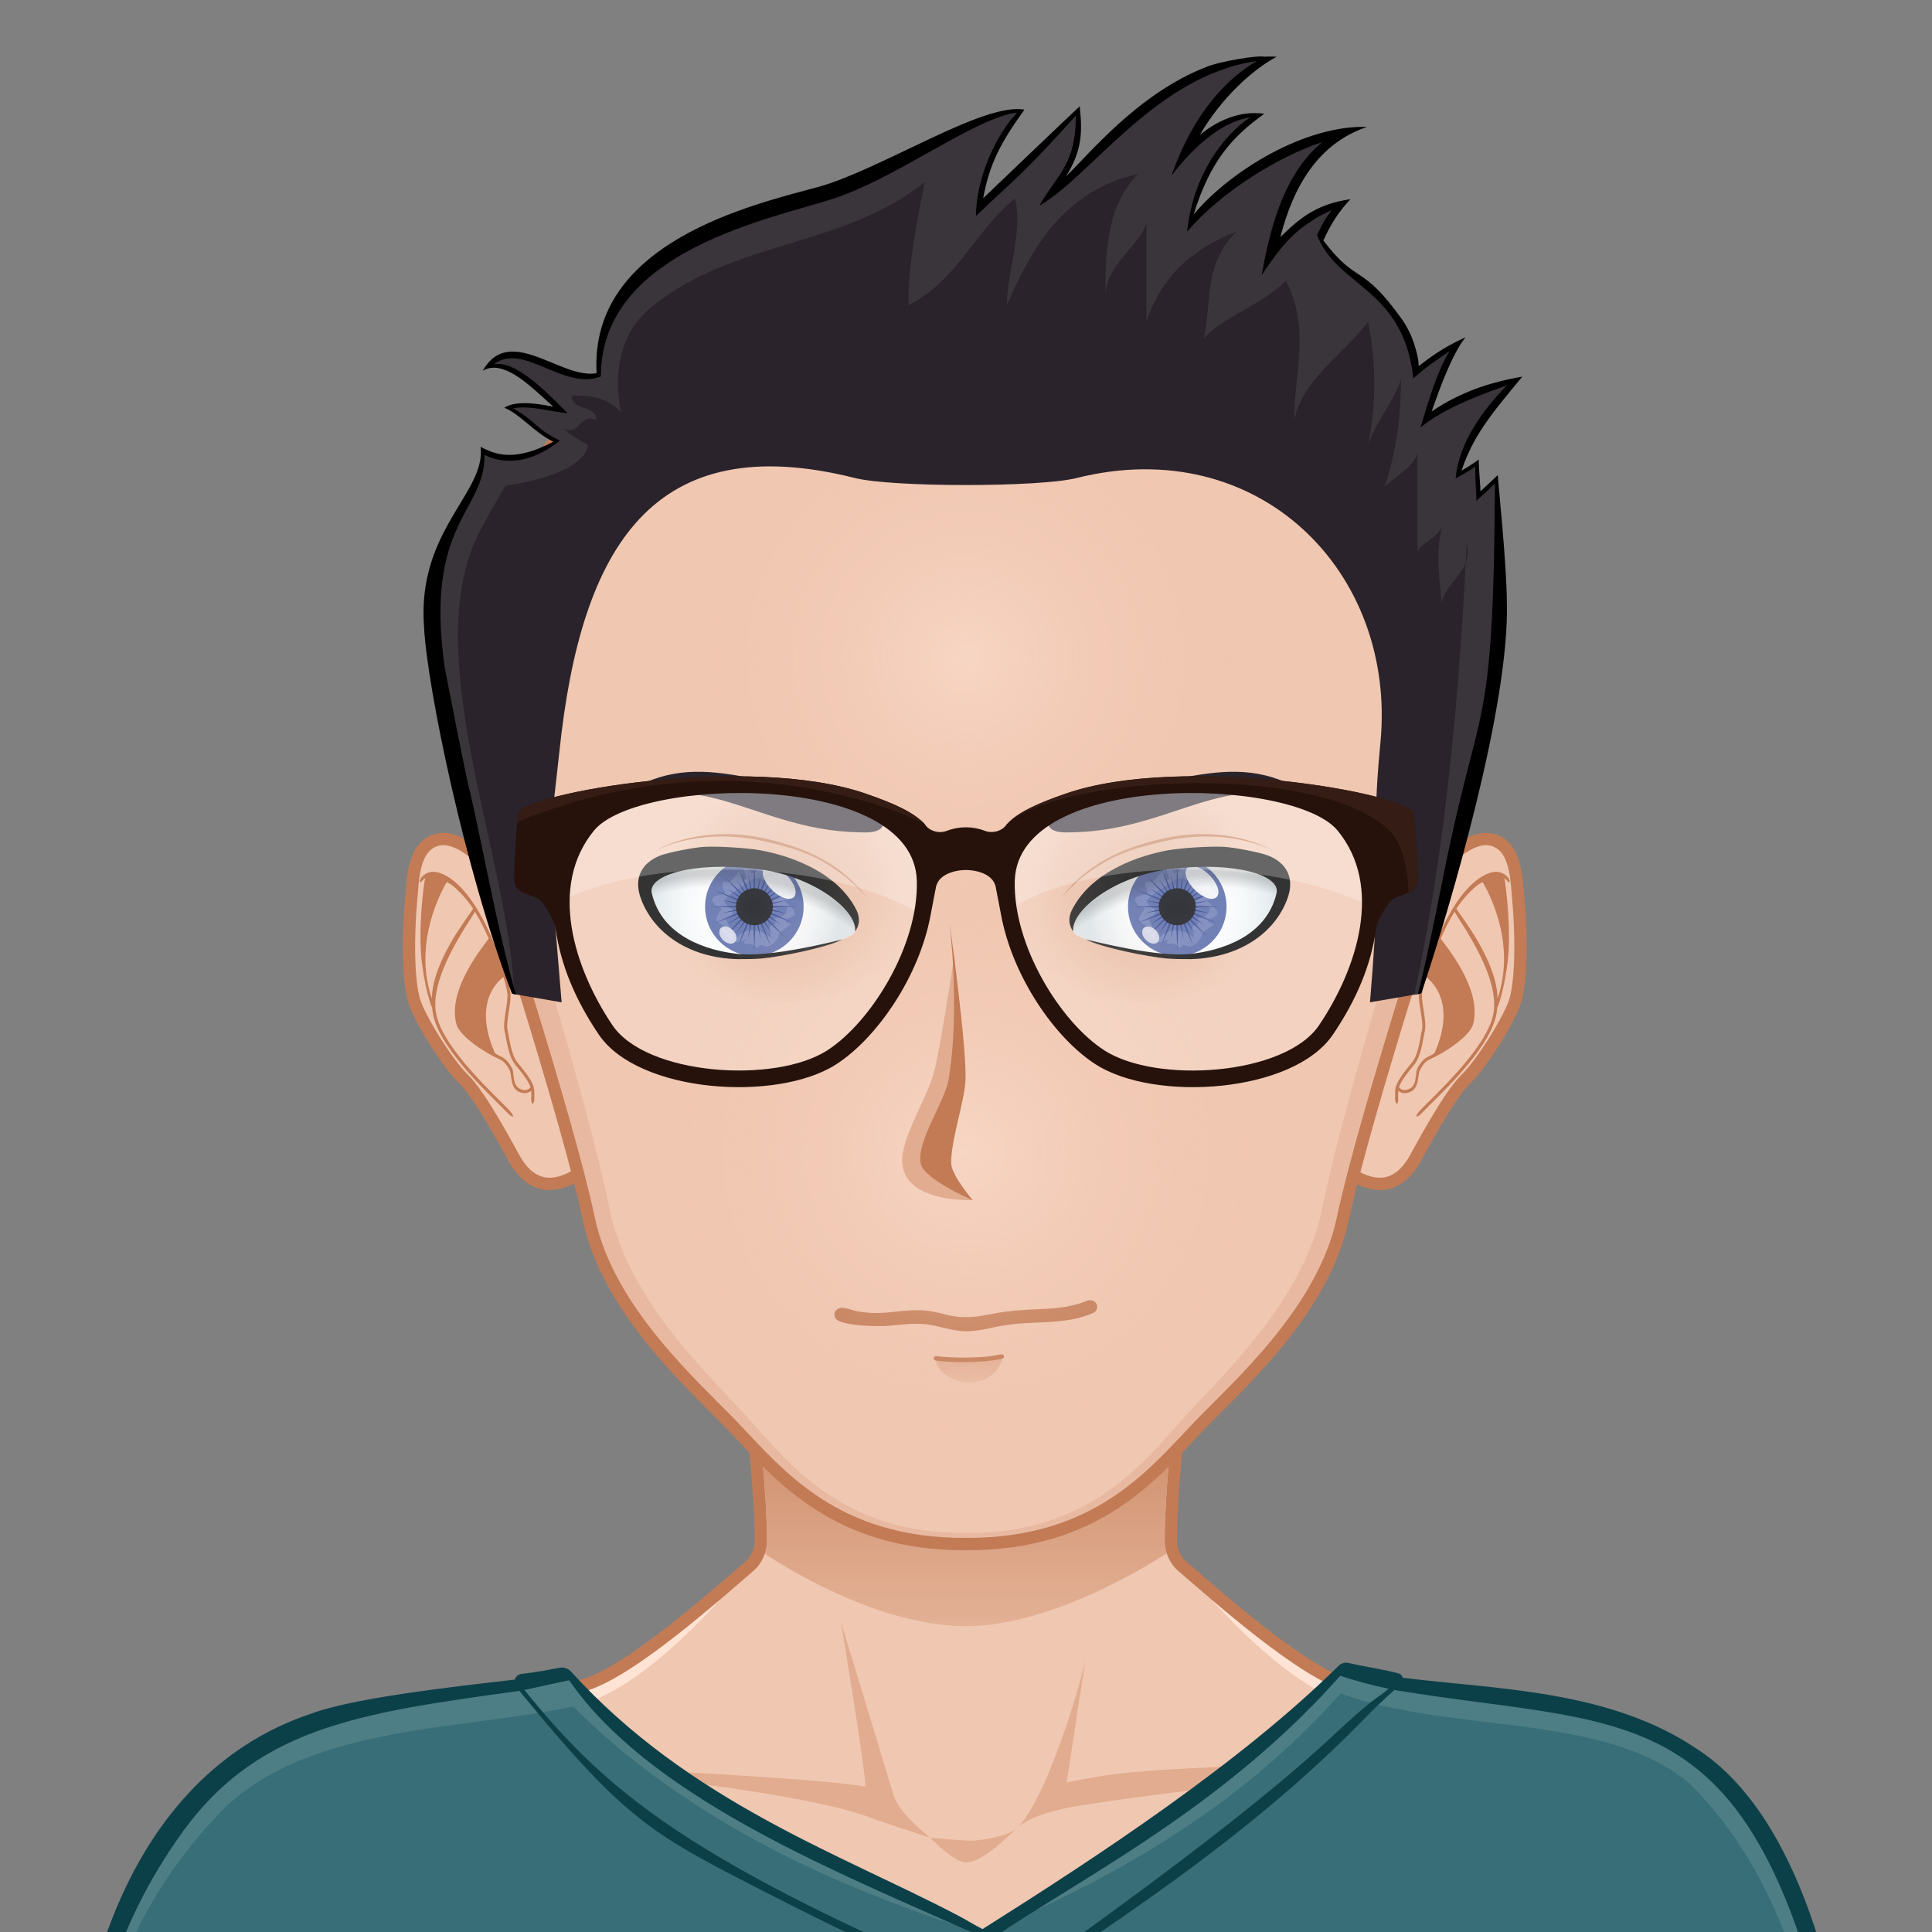 <svg version="1.2" baseProfile="tiny-ps" xmlns="http://www.w3.org/2000/svg" viewBox="0 0 200 200" width="200" height="200">
	<rect x="0" y="0" width="200" height="200" fill="#808080" stroke="none"/>
	<title>AvatarMake-svg</title>
	<defs>
		<linearGradient id="grd1" gradientUnits="userSpaceOnUse"  x1="99.979" y1="168.452" x2="99.979" y2="126.802">
			<stop offset="0" stop-color="#e1ac8f" stop-opacity="0.8" />
			<stop offset="0.7" stop-color="#c27b55"  />
		</linearGradient>
		<linearGradient id="grd2" gradientUnits="userSpaceOnUse"  x1="99.979" y1="142.952" x2="99.979" y2="140.402">
			<stop offset="0.1" stop-color="#e8b9a0"  />
			<stop offset="1" stop-color="#e1ac8f"  />
		</linearGradient>
		<radialGradient id="grd3" gradientUnits="userSpaceOnUse"  cx="77.237" cy="94.048" r="12.849">
			<stop offset="0" stop-color="#ffffff"  />
			<stop offset="0.315" stop-color="#fcfdfd"  />
			<stop offset="0.504" stop-color="#f4f7f8"  />
			<stop offset="0.66" stop-color="#e5ecef"  />
			<stop offset="0.76" stop-color="#d8e2e7"  />
		</radialGradient>
		<radialGradient id="grd4" gradientUnits="userSpaceOnUse"  cx="81.289" cy="92.374" r="13.603">
			<stop offset="0" stop-color="#e1ac8f"  />
			<stop offset="0.7" stop-color="#e1ac8f" stop-opacity="0.3" />
			<stop offset="1" stop-color="#f0c7b1" stop-opacity="0" />
		</radialGradient>
		<radialGradient id="grd5" gradientUnits="userSpaceOnUse"  cx="74.112" cy="116.49" r="25.939">
			<stop offset="0.95" stop-color="#000000" stop-opacity="0" />
			<stop offset="1" stop-color="#000000" stop-opacity="0.2" />
		</radialGradient>
		<radialGradient id="grd6" gradientUnits="userSpaceOnUse"  cx="122.383" cy="94.047" r="12.848">
			<stop offset="0" stop-color="#ffffff"  />
			<stop offset="0.316" stop-color="#fcfdfd"  />
			<stop offset="0.505" stop-color="#f4f7f8"  />
			<stop offset="0.661" stop-color="#e5ecef"  />
			<stop offset="0.76" stop-color="#d8e2e7"  />
		</radialGradient>
		<radialGradient id="grd7" gradientUnits="userSpaceOnUse"  cx="118.33" cy="92.374" r="13.603">
			<stop offset="0" stop-color="#e1ac8f"  />
			<stop offset="0.7" stop-color="#e1ac8f" stop-opacity="0.3" />
			<stop offset="1" stop-color="#f0c7b1" stop-opacity="0" />
		</radialGradient>
		<radialGradient id="grd8" gradientUnits="userSpaceOnUse"  cx="125.509" cy="116.49" r="25.939">
			<stop offset="0.95" stop-color="#000000" stop-opacity="0" />
			<stop offset="1" stop-color="#000000" stop-opacity="0.2" />
		</radialGradient>
		<radialGradient id="grd9" gradientUnits="userSpaceOnUse"  cx="99.979" cy="119.152" r="34.85">
			<stop offset="0" stop-color="#ffe4d6" stop-opacity="0.5" />
			<stop offset="0.9" stop-color="#f0c7b1" stop-opacity="0" />
		</radialGradient>
		<radialGradient id="grd10" gradientUnits="userSpaceOnUse"  cx="99.979" cy="68.152" r="31.45">
			<stop offset="0" stop-color="#ffe4d6" stop-opacity="0.5" />
			<stop offset="0.9" stop-color="#f0c7b1" stop-opacity="0" />
		</radialGradient>
	</defs>
	<style>
		tspan { white-space:pre }
		.shp0 { fill: #2a232b } 
		.shp1 { fill: #f0c7b1 } 
		.shp2 { fill: #ffe4d6 } 
		.shp3 { fill: #e1ac8f } 
		.shp4 { fill: none;stroke: #c27b55;stroke-width: 1.275 } 
		.shp5 { fill: url(#grd1) } 
		.shp6 { fill: #386e77 } 
		.shp7 { fill: #4d7e86 } 
		.shp8 { fill: #0c4049 } 
		.shp9 { fill: #f0c7b1;stroke: #c27b55;stroke-width: 1.275 } 
		.shp10 { fill: #c27b55 } 
		.shp11 { fill: #e8b9a0 } 
		.shp12 { fill: url(#grd2) } 
		.shp13 { fill: url(#grd3) } 
		.shp14 { fill: #4e60a3 } 
		.shp15 { fill: #6777b2 } 
		.shp16 { fill: #253984 } 
		.shp17 { fill: #152975 } 
		.shp18 { opacity: 0.902;fill: #000000 } 
		.shp19 { opacity: 0.702;fill: #ffffff } 
		.shp20 { opacity: 0.902;fill: #ffffff } 
		.shp21 { fill: url(#grd4) } 
		.shp22 { fill: url(#grd5) } 
		.shp23 { fill: #000000 } 
		.shp24 { fill: url(#grd6) } 
		.shp25 { fill: url(#grd7) } 
		.shp26 { fill: url(#grd8) } 
		.shp27 { fill: url(#grd9) } 
		.shp28 { fill: url(#grd10) } 
		.shp29 { fill: #3a353a } 
		.shp30 { opacity: 0.2;fill: #ffffff } 
		.shp31 { opacity: 0.4;fill: #ffffff } 
		.shp32 { fill: #26120b } 
		.shp33 { fill: #351d15 } 
	</style>
	<g id="svga-group-wrapper">
		<g id="svga-group-humanwrap-move">
			<g id="svga-group-humanwrap">
				<g id="svga-group-hair-back-move">
					<g id="svga-group-hair-back">
						<path id="SvgjsPath3520" class="shp0" d="M100.4 107.68L99.55 107.68L99.55 106.83L100.4 106.83L100.4 107.68Z" />
					</g>
				</g>
				<g id="svga-group-humanbody-single">
					<path id="SvgjsPath3288" class="shp1" d="M181.08 192.06C179.22 188.03 174.12 182.05 168.45 180.4C161.45 178.36 145.64 175.89 139.78 174.51C135.08 173.41 125.62 164.91 122.3 162.06C121.71 161.55 121.22 160.5 121.21 159.72C121.09 150.48 124.77 125.95 124.77 125.95L99.98 125.95L75.19 125.95C75.19 125.95 78.87 150.48 78.75 159.72C78.74 160.5 78.25 161.55 77.66 162.06C74.34 164.91 64.88 173.41 60.18 174.51C54.32 175.89 38.51 178.44 31.51 180.48C25.84 182.13 20.74 188.03 18.88 192.06C15.72 198.87 14.98 211.19 14.98 221.81L99.98 221.81L184.98 221.81C184.98 211.19 184.23 198.87 181.08 192.06Z" />
					<path id="SvgjsPath3289" class="shp2" d="M150.26 178.7C170.95 181.71 179.66 186.1 182.39 221.81L184.98 221.81C184.98 211.19 184.23 198.87 181.08 192.06C179.22 188.03 174.12 182.05 168.45 180.4C161.45 178.36 145.64 175.89 139.78 174.52C135.08 173.41 124.27 164.26 121.38 160.62C124.24 164.62 132.26 173.88 139.28 176.31C142.64 177.47 145.44 178 150.26 178.7ZM60.68 176.31C67.7 173.88 75.72 164.62 78.58 160.62C75.69 164.26 64.88 173.41 60.18 174.52C54.32 175.89 38.51 178.44 31.51 180.48C25.84 182.13 20.74 188.03 18.88 192.06C15.73 198.87 14.98 211.19 14.98 221.81L17.57 221.81C20.28 186.33 29.03 181.71 49.7 178.7C54.52 178 57.32 177.47 60.68 176.31Z" />
					<path id="SvgjsPath3290" fill-rule="evenodd" class="shp3" d="M96.28 190.23C96.28 190.23 93.08 187.78 92.5 185.85C91.43 182.24 87.06 167.95 87.06 167.95C87.06 167.95 89.23 180.9 89.62 184.95C82.91 183.8 52.52 182.59 52.52 182.59C52.52 182.59 81.38 184.8 90.26 188.21C91.97 188.86 96.28 190.23 96.28 190.23ZM99.97 192.8C101.6 192.85 104.08 190.34 105.2 189.32C104.13 190.13 101.67 190.5 100.69 190.54C99.56 190.58 96.28 190.23 96.28 190.23C96.28 190.23 98.74 192.77 99.97 192.8ZM105.46 189.09C105.38 189.15 105.3 189.23 105.2 189.32C105.3 189.24 105.38 189.17 105.46 189.09ZM114.14 183.84C112.83 184.05 110.42 184.51 110.42 184.51L112.36 171.85C111.81 174.46 108.56 185.63 105.46 189.09C107.08 187.71 110.69 187.06 112.53 186.79C121.23 185.53 121.23 185.53 147.44 182.59C147.44 182.59 122.73 182.46 114.14 183.84Z" />
					<path id="SvgjsPath3291" class="shp4" d="M181.08 192.06C179.22 188.03 174.12 182.05 168.45 180.4C161.45 178.36 145.64 175.89 139.78 174.51C135.08 173.41 125.62 164.91 122.3 162.06C121.71 161.55 121.22 160.5 121.21 159.72C121.09 150.48 124.77 125.95 124.77 125.95L99.98 125.95L75.19 125.95C75.19 125.95 78.87 150.48 78.75 159.72C78.74 160.5 78.25 161.55 77.66 162.06C74.34 164.91 64.88 173.41 60.18 174.51C54.32 175.89 38.51 178.44 31.51 180.48C25.84 182.13 20.74 188.03 18.88 192.06C15.72 198.87 14.98 211.19 14.98 221.81L99.98 221.81L184.98 221.81C184.98 211.19 184.23 198.87 181.08 192.06Z" />
				</g>
				<g id="svga-group-chinshadow-single">
					<path id="SvgjsPath3438" class="shp5" d="M79.17 160.85C85.1 164.7 93.03 168.34 99.98 168.34C106.63 168.34 114.72 164.68 120.77 160.8C120.65 160.44 120.57 160.07 120.57 159.72C120.46 151.33 123.41 130.81 124.03 126.59L75.93 126.59C76.55 130.81 79.5 151.33 79.39 159.72C79.39 160.08 79.3 160.46 79.17 160.85Z" />
				</g>
				<g id="svga-group-clothes-single">
					<path id="SvgjsPath3603" class="shp6" d="M100.11 222.43C69.13 222.43 38.12 222.11 7.92 221.5C8.03 204.21 14.47 183.78 32.31 177.81C36.51 176.24 46.07 175.13 53.05 174.33L53.65 174.25L53.71 173.95C53.73 173.85 53.88 173.74 53.94 173.72C55.4 173.55 56.47 173.35 57.41 173.18L58.03 173.06C58.08 173.05 58.13 173.05 58.18 173.05C58.41 173.05 58.64 173.15 58.8 173.32C68.49 184 80.34 189.65 90.8 194.64C93.66 196.01 96.36 197.29 98.93 198.64C99.38 198.88 99.81 199.12 100.22 199.36C100.66 199.62 101.1 199.87 101.52 200.08L101.73 200.19L101.94 200.06C114.65 192.04 128.99 182.52 138.87 172.74C139 172.62 139.17 172.55 139.35 172.55C139.4 172.55 139.45 172.55 139.51 172.57C140.26 172.74 141 172.88 141.76 173.02C142.7 173.19 143.67 173.37 144.68 173.64C144.7 173.65 144.77 173.7 144.8 173.79L144.87 174.07L145.16 174.1C146.91 174.32 148.69 174.5 150.57 174.69C158.81 175.5 168.15 176.42 175.58 181.5C185.82 188.25 190.53 206.49 191.55 221.49C190.78 221.5 189.3 221.53 187.16 221.57C175.32 221.81 143.86 222.43 100.11 222.43C100.11 222.43 100.11 222.43 100.11 222.43Z" />
					<path id="SvgjsPath3604" fill-rule="evenodd" class="shp7" d="M175.58 181.5C167.4 175.91 143.78 173.88 138.87 172.74C132.45 180.38 113.86 192.52 101.74 200.19C113.97 195.02 127.79 187.73 138.77 175.3C150.35 179.56 165.97 177.16 174.93 184.63C184.72 194.54 187.51 207.19 190.09 221.52C190.71 221.51 191.21 221.5 191.55 221.49C190.53 206.49 185.82 188.25 175.58 181.5ZM58.8 173.32C58.78 173.3 36.37 176.29 32.31 177.81C14.47 183.78 8.03 204.21 7.92 221.49C8.16 221.5 8.39 221.5 8.62 221.51C9.56 208.53 13.6 197.5 22.3 188.13C31.08 178.56 47.11 179.23 59.34 176.66C72.34 189.66 89.37 196.32 101.73 200.19C82.89 190.66 69.92 185.57 58.8 173.32Z" />
					<path id="SvgjsPath3605" fill-rule="evenodd" class="shp8" d="M192.01 221.91C187.82 221.91 110.33 224.03 7.5 221.91C7.5 203.53 14.48 183.33 32.17 177.41C36.47 175.8 46.34 174.67 53.3 173.87C53.36 173.55 53.71 173.32 53.88 173.3C55.68 173.09 56.89 172.84 57.96 172.64C58.38 172.57 58.82 172.72 59.11 173.04C71.34 186.51 86.96 191.9 99.13 198.27C100.07 198.76 100.9 199.29 101.71 199.7C113.44 192.3 128.36 182.54 138.57 172.44C138.84 172.18 139.23 172.06 139.6 172.15C141.3 172.55 142.96 172.75 144.79 173.23C144.96 173.27 145.15 173.44 145.21 173.68C154.97 174.9 166.65 174.89 175.82 181.15C187.08 188.57 191.19 208.92 192.01 221.91ZM98.31 204.12C99.38 204.55 103.01 206.78 103.02 206.78C106.1 204.18 125.47 191.1 137.11 180.49C142.85 175.13 141.96 176.31 143.75 174.82C141.61 174.37 140.33 173.98 138.73 173.48C124.3 189.83 105.66 197.2 98.31 204.12ZM54.29 174.94C62.1 184.63 70.08 191.67 97.07 203.47C97.57 202.97 100.42 200.59 101.02 200.18C100.28 199.9 99.51 199.56 98.7 199.2C85.26 193.22 66.94 185.61 58.92 173.94C58.66 174 54.49 174.9 54.29 174.94ZM191.46 221.48C182.9 174.63 170.63 179.28 144.34 174.95C142.68 176.48 142.92 176.21 140.71 178.46C126.84 192.58 109.06 202.9 103.06 207.41C96.67 204.17 91.66 202.28 77.04 194.75C67.18 189.67 64.13 187.7 53.77 175.04C36.97 177.36 26.24 178.79 18.24 190.58C11.22 200.76 9.29 210.62 8.07 221.62C70.24 220.37 128.49 220.23 191.46 221.48Z" />
				</g>
				<g id="svga-group-head">
					<g id="svga-group-ears-left-move">
						<g id="svga-group-ears-left">
							<path id="SvgjsPath3467" class="shp9" d="M53.8 93.94C52.54 91.85 48.42 86.12 45.27 86.93C42.71 87.58 42.75 91.15 42.55 93.26C42.26 96.36 42.15 101.76 42.99 103.95C43.8 106.05 46.36 110.11 47.95 111.66C49.9 113.56 53.02 119.62 53.41 120.24C54.01 121.24 55.22 122.66 57.08 122.55C59.69 122.39 61.95 119.92 62.15 118.73C63.26 112.28 57.08 99.39 53.8 93.94Z" />
							<path id="SvgjsPath3468" fill-rule="evenodd" class="shp10" d="M53.58 110.01C54.32 110.91 55.02 111.77 55.25 112.52C55.32 112.78 55.33 113.31 55.31 113.75C55.3 114.1 55.21 114.25 55.12 114.25C55.04 114.24 54.99 114.08 55 113.72C55.01 113.45 55.01 113.15 54.99 112.92C54.83 113.05 54.61 113.16 54.32 113.16C54.16 113.16 53.97 113.13 53.76 113.04C52.75 112.61 53.03 111.24 52.72 110.71C52.45 110.26 52.22 109.87 51.61 109.6C50.5 109.13 47.62 107.38 47.25 106.03C46.24 102.36 50.2 97.78 50.59 97.15C50.39 96.7 50.2 96.29 50.02 95.93C49.8 95.48 49.51 94.94 49.17 94.38C48.5 95.58 44.3 101.27 45.18 105.1C46 108.72 51.5 113.61 52.77 114.99C53.01 115.25 53.16 115.51 53.1 115.57C53.03 115.63 52.78 115.48 52.55 115.22C51.26 113.83 45.72 108.92 44.87 105.18C44.8 104.89 44.76 104.59 44.73 104.29C44.55 104 43.96 102.08 43.66 99.51C43.27 96.25 43.83 91.78 44.01 90.89C43.74 91.12 43.56 91.37 43.48 91.33C43.4 91.3 43.46 91 43.7 90.75C44.03 90.41 44.61 90.07 45.48 90.35C47.59 91.04 49.27 93.69 50.31 95.79C51.21 97.62 52.59 101 52.83 102.77C52.9 103.25 52.79 103.92 52.68 104.63C52.56 105.41 52.43 106.21 52.55 106.69C52.74 107.43 52.86 109.12 53.58 110.01ZM48.98 94.07C48.42 93.18 47.1 91.66 46.24 91.32C45.79 92.12 42.71 97.48 44.7 103.37C44.79 99.41 48.57 94.77 48.98 94.07ZM54.92 112.55C54.69 111.86 54.01 111.03 53.34 110.21C52.59 109.3 52.45 107.58 52.24 106.77C52.11 106.23 52.24 105.39 52.37 104.58C52.47 103.92 52.58 103.24 52.52 102.82C52.46 102.35 52.31 101.78 52.12 101.14C51.48 101.61 48.96 103.86 51.24 109.03C51.41 109.14 51.58 109.24 51.73 109.31C52.44 109.61 52.72 110.09 52.99 110.55C53.29 111.06 52.96 112.35 53.89 112.75C54.5 113.01 54.82 112.68 54.92 112.55Z" />
						</g>
					</g>
					<g id="svga-group-ears-right-move">
						<g id="svga-group-ears-right">
							<path id="SvgjsPath3469" class="shp9" d="M145.94 93.94C147.2 91.85 151.31 86.12 154.46 86.93C157.02 87.58 156.99 91.15 157.19 93.26C157.48 96.36 157.58 101.76 156.74 103.95C155.93 106.05 153.37 110.11 151.79 111.66C149.83 113.56 146.71 119.62 146.33 120.24C145.72 121.24 144.51 122.66 142.65 122.55C140.04 122.39 137.79 119.92 137.58 118.73C136.48 112.28 142.65 99.39 145.94 93.94Z" />
							<path id="SvgjsPath3470" fill-rule="evenodd" class="shp10" d="M147.19 106.69C147.31 106.21 147.18 105.41 147.06 104.63C146.94 103.92 146.84 103.25 146.9 102.77C147.15 101 148.53 97.62 149.43 95.79C150.47 93.69 152.15 91.04 154.26 90.35C155.13 90.07 155.7 90.41 156.03 90.75C156.28 91 156.33 91.3 156.25 91.34C156.17 91.37 155.99 91.12 155.73 90.89C155.9 91.78 156.46 96.25 156.08 99.52C155.77 102.09 155.18 104 155 104.29C154.98 104.59 154.93 104.89 154.87 105.18C154.02 108.93 148.48 113.83 147.19 115.22C146.95 115.48 146.7 115.63 146.64 115.57C146.58 115.51 146.73 115.25 146.96 115C148.24 113.61 153.74 108.72 154.56 105.11C155.43 101.27 151.24 95.58 150.57 94.38C150.23 94.94 149.94 95.48 149.71 95.94C149.54 96.29 149.34 96.71 149.14 97.16C149.54 97.78 153.5 102.36 152.49 106.03C152.12 107.38 149.24 109.13 148.13 109.6C147.51 109.87 147.29 110.26 147.02 110.71C146.71 111.24 146.99 112.61 145.97 113.04C145.77 113.13 145.58 113.17 145.41 113.17C145.13 113.17 144.91 113.05 144.75 112.92C144.73 113.15 144.73 113.45 144.74 113.72C144.75 114.08 144.7 114.24 144.61 114.25C144.53 114.26 144.44 114.1 144.42 113.75C144.41 113.32 144.41 112.78 144.49 112.52C144.72 111.77 145.41 110.91 146.15 110.01C146.88 109.12 147 107.43 147.19 106.69ZM155.03 103.37C157.03 97.48 153.94 92.12 153.49 91.32C152.63 91.66 151.32 93.18 150.76 94.07C151.17 94.77 154.95 99.41 155.03 103.37ZM145.85 112.74C146.77 112.35 146.45 111.06 146.75 110.55C147.02 110.09 147.3 109.61 148 109.31C148.16 109.24 148.33 109.14 148.5 109.02C150.78 103.86 148.25 101.6 147.62 101.14C147.42 101.77 147.28 102.35 147.21 102.82C147.16 103.24 147.26 103.92 147.37 104.57C147.5 105.39 147.63 106.23 147.49 106.77C147.29 107.58 147.14 109.3 146.4 110.21C145.73 111.02 145.05 111.86 144.82 112.55C144.92 112.68 145.23 113.01 145.85 112.74Z" />
						</g>
					</g>
					<g id="svga-group-faceshape-wrap">
						<g id="svga-group-faceshape-single">
							<path id="SvgjsPath3435" class="shp1" d="M99.98 22.99C71.41 23.03 48.2 46.51 48.24 75.43C48.25 80.02 48.84 84.47 49.94 88.72L49.95 88.72C49.96 88.76 58.69 115.44 60.95 126.16C62.97 135.77 71.97 143.56 76.01 147.8C80.66 152.68 86.47 159.9 99.98 159.84C113.49 159.9 119.3 152.68 123.95 147.8C128 143.56 136.99 135.77 139.01 126.16C141.27 115.44 150.01 88.76 150.02 88.72L150.02 88.72C151.12 84.47 151.71 80.02 151.72 75.43C151.76 46.51 128.56 23.03 99.98 22.99Z" />
							<path id="SvgjsPath3436" class="shp11" d="M128.43 31.66C140.84 41.17 148.94 56.72 148.91 74.29C148.91 78.88 148.35 83.33 147.31 87.58L147.3 87.58C147.29 87.62 139.03 114.29 136.89 125.02C134.98 134.63 126.48 142.41 122.65 146.66C118.25 151.54 112.75 158.76 99.98 158.7C87.21 158.76 81.71 151.54 77.31 146.66C73.49 142.41 64.98 134.63 63.07 125.02C60.93 114.29 52.67 87.62 52.66 87.58L52.66 87.58C51.61 83.33 51.06 78.88 51.05 74.29C51.02 56.72 59.12 41.17 71.53 31.66C57.49 41.04 48.22 57.14 48.24 75.43C48.25 80.02 48.84 84.47 49.95 88.72L49.95 88.72C49.96 88.76 58.69 115.44 60.95 126.16C62.98 135.77 71.97 143.56 76.02 147.8C80.66 152.68 86.48 159.9 99.98 159.84C113.49 159.9 119.3 152.68 123.95 147.8C128 143.56 136.99 135.77 139.01 126.16C141.27 115.44 150.01 88.76 150.02 88.72L150.02 88.72C151.12 84.47 151.71 80.02 151.72 75.43C151.75 57.14 142.47 41.04 128.43 31.66Z" />
							<path id="SvgjsPath3437" class="shp4" d="M99.98 22.99C71.41 23.03 48.2 46.51 48.24 75.43C48.25 80.02 48.84 84.47 49.94 88.72L49.95 88.72C49.96 88.76 58.69 115.44 60.95 126.16C62.97 135.77 71.97 143.56 76.01 147.8C80.66 152.68 86.47 159.9 99.98 159.84C113.49 159.9 119.3 152.68 123.95 147.8C128 143.56 136.99 135.77 139.01 126.16C141.27 115.44 150.01 88.76 150.02 88.72L150.02 88.72C151.12 84.47 151.71 80.02 151.72 75.43C151.76 46.51 128.56 23.03 99.98 22.99Z" />
						</g>
					</g>
					<g id="svga-group-mouth-single-move">
						<g id="svga-group-mouth-single">
							<path id="SvgjsPath3486" class="shp12" d="M96.77 140.6L103.82 140.43C103.01 144.23 97.33 143.68 96.77 140.6Z" />
							<path id="SvgjsPath3490" class="shp10" d="M96.87 140.84C96.56 140.8 96.6 140.35 96.94 140.38C96.98 140.39 100.6 140.85 103.64 140.2C103.96 140.14 104.06 140.59 103.75 140.65C101.37 141.16 98.29 141.04 96.87 140.84ZM100.05 137.81C98.77 137.81 97.53 137.37 96.29 137.15C94.9 136.91 93.51 137.11 92.11 137.24C90.69 137.36 87.58 137.23 86.7 136.67C86.21 136.36 86.3 135.63 86.86 135.44C87.38 135.25 88.19 135.64 88.72 135.74C91.16 136.17 92.44 135.71 94.58 135.63C97.86 135.54 98.21 136.91 102.29 136.09C106.68 135.2 108.66 135.87 111.81 134.92C112.24 134.79 112.75 134.44 113.2 134.68C113.73 134.95 113.7 135.68 113.16 135.92C110.27 137.2 107.06 136.68 103.85 137.22C102.59 137.43 101.34 137.81 100.05 137.81Z" />
						</g>
					</g>
					<g id="svga-group-eyes-left-move">
						<g id="svga-group-eyes-left">
							<g id="svga-group-eyesback-left">
								<path id="SvgjsPath3314" class="shp13" d="M67.47 92.4C67.04 90.45 71.88 89.02 78.27 89.8C84.66 90.59 89.1 94.5 88.52 96.47C88.19 97.56 79.47 99.23 76.4 98.89C73.29 98.55 68.51 97.09 67.47 92.4Z" />
							</g>
							<g id="svga-group-eyesiriswrapper-left">
								<g id="svga-group-eyesiriscontrol-left">
									<g id="svga-group-eyesiris-left">
										<path id="SvgjsPath3491" class="shp14" d="M83.19 93.86C83.19 96.68 80.91 98.96 78.09 98.96C75.28 98.96 72.99 96.68 72.99 93.86C72.99 91.05 75.28 88.76 78.09 88.76C80.91 88.76 83.19 91.05 83.19 93.86Z" />
										<path id="SvgjsPath3492" class="shp15" d="M75.13 96.25C75.87 96.19 75.21 95.99 75.21 95.99C74.84 95.79 74.15 95.49 74.15 95.21C74.15 94.33 75.35 94.1 74.12 93.76C72.84 92.58 75.11 92.61 75.1 92.57C74.27 90.55 75.35 91.66 75.81 91.06C77.5 88.85 76.28 91.29 77.2 91.06C77.53 90.98 76.53 89.76 77.22 89.93C77.68 90.04 77.79 90.42 77.79 90.42C78.12 90.36 78.64 89.84 78.64 89.84C79.28 90.04 79.73 90.94 79.53 90.77C79.84 90.73 80.28 90.58 80.62 90.48C80.62 90.48 80.68 90.28 80.74 90.45C81.52 92.71 83.53 92.55 81.22 93.21C81.22 93.21 81.07 93.21 81.54 93.58C83.84 95.42 79.75 94.85 81.92 95.7C82.01 95.61 80.62 96.52 80.62 96.77C80.62 97.2 79.74 98.32 78.97 97.88C78.54 97.63 78.48 98.39 78.22 98.04C77.73 97.36 76.74 98.01 77.11 97.38C77.65 96.94 76.55 97.55 76.34 97.55C75.64 97.55 77.26 95.19 79.65 96.95C80.35 97.46 78.92 95.73 80.18 95.73C80.31 95.77 80.27 95.29 80.27 95.15C79.61 95.02 81.45 95.15 81.45 94.08C81.57 94.1 81.88 93.78 80.06 94.08C80.06 94.08 80 93.44 80.03 93.32C80.13 92.95 81.06 93.07 80.8 92.69C80.8 92.68 80.12 91.32 80.12 91.32C77.93 90.97 79.18 90.75 77.82 91.03C77.75 91.35 74.89 92.72 74.98 93.35C75.06 93.95 76.78 94.15 75.16 95.21C77.59 99.86 73.36 95.1 75.13 96.25Z" />
										<path id="SvgjsPath3493" class="shp16" d="M78.09 89.4L78.24 93.13L79.8 89.74L78.5 93.25L81.25 90.71L78.71 93.45L82.22 92.16L78.82 93.72L82.56 93.86L78.82 94.01L82.22 95.57L78.71 94.28L81.25 97.02L78.5 94.48L79.8 97.99L78.24 94.59L78.09 98.33L77.95 94.59L76.38 97.99L77.68 94.48L74.94 97.02L77.47 94.28L73.97 95.57L77.36 94.01L73.63 93.86L77.36 93.72L73.97 92.16L77.47 93.45L74.94 90.71L77.68 93.25L76.38 89.74L77.95 93.13L78.09 89.4Z" />
										<path id="SvgjsPath3494" class="shp17" d="M78.77 90.52L78.31 93.34L79.99 91.03L78.49 93.46L80.93 91.98L78.62 93.65L81.44 93.21L78.66 93.86L81.44 94.54L78.62 94.08L80.92 95.77L78.49 94.27L79.98 96.7L78.31 94.39L78.75 97.21L78.09 94.43L77.42 97.2L77.87 94.39L76.19 96.69L77.69 94.26L75.25 95.75L77.57 94.08L74.75 94.52L77.53 93.86L74.75 93.19L77.57 93.64L75.26 91.96L77.69 93.46L76.21 91.02L77.88 93.34L77.44 90.52L78.1 93.3L78.77 90.52Z" />
										<path id="SvgjsPath3495" class="shp18" d="M80 93.86C80 94.92 79.15 95.78 78.09 95.78C77.04 95.78 76.18 94.92 76.18 93.86C76.18 92.81 77.04 91.95 78.09 91.95C79.15 91.95 80 92.81 80 93.86Z" />
										<path id="SvgjsPath3496" class="shp19" d="M76.08 97.53C75.8 97.81 75.25 97.71 74.84 97.31C74.44 96.9 74.34 96.35 74.62 96.06C74.9 95.78 75.46 95.88 75.86 96.29C76.27 96.69 76.37 97.25 76.08 97.53Z" />
										<path id="SvgjsPath3497" class="shp20" d="M82.18 92.86C81.76 93.28 80.73 92.94 79.9 92.11C79.06 91.27 78.72 90.25 79.14 89.83C79.57 89.4 80.59 89.74 81.42 90.58C82.26 91.42 82.6 92.44 82.18 92.86Z" />
									</g>
								</g>
							</g>
							<g id="svga-group-eyesfront-left">
								<path id="SvgjsPath3336" fill-rule="evenodd" class="shp1" d="M77.49 70.19C91.12 70.19 95.44 80.47 95.44 92.74C95.44 105.01 86.63 111.79 77.71 111.7C70.17 112.85 60.97 102.07 60.28 92.8C60.28 80.53 67.71 70.19 77.49 70.19ZM76.4 98.89C79.47 99.23 88.19 97.56 88.52 96.47C89.1 94.5 84.66 90.59 78.27 89.8C71.88 89.02 67.04 90.45 67.47 92.4C68.51 97.09 73.29 98.55 76.4 98.89Z" />
								<path id="SvgjsPath3337" class="shp21" d="M76.4 98.89C79.47 99.23 88.19 97.56 88.52 96.47C89.1 94.5 84.66 90.59 78.27 89.8C72.78 89.13 68.44 90.1 67.6 91.61C68.36 86.17 74.15 81.92 81.19 81.89C88.76 81.86 94.91 86.72 94.94 92.74C94.95 98.77 88.83 103.68 81.25 103.71C73.68 103.74 67.53 98.89 67.51 92.86C67.51 92.77 67.52 92.68 67.52 92.59C68.65 97.12 73.33 98.55 76.4 98.89Z" />
								<path id="SvgjsPath3342" class="shp22" d="M67.47 92.4C67.04 90.45 71.88 89.02 78.27 89.8C84.66 90.59 89.1 94.5 88.52 96.47C88.19 97.56 79.47 99.23 76.4 98.89C73.29 98.55 68.51 97.09 67.47 92.4Z" />
								<path id="SvgjsPath3346" class="shp10" d="M67.81 88.06C71.38 86.37 75.75 86.22 79.57 87.2C81.61 87.68 83.79 88.29 85.57 89.44C87.22 90.41 88.57 91.57 89.82 93.01C88.68 91.56 87.47 90.36 85.89 89.38C83.96 88.17 81.84 87.43 79.63 86.9C75.74 85.94 71.37 86.16 67.81 88.06Z" />
								<path id="SvgjsPath3347" class="shp23" d="M68.33 88.57C69.08 88.27 71.79 87.72 72.97 87.66C74.4 87.59 77.28 87.77 78.7 88.02C81.56 88.54 86.56 90.13 88.62 94.13C89.26 95.36 88.68 96.22 88.52 96.4C88.77 94.34 84.4 90.67 78.27 89.94C71.88 89.18 67.04 90.57 67.47 92.45C68.51 97 73.29 98.42 76.4 98.75C79.89 99.12 86.33 97.44 87.19 97.26C85.49 98.12 80.79 99.04 78.88 99.22C78.25 99.28 76.98 99.3 76.35 99.29C71.29 99.15 67.7 96.59 66.38 93.12C65.52 90.88 66.46 89.32 68.33 88.57Z" />
							</g>
						</g>
					</g>
					<g id="svga-group-eyes-right-move">
						<g id="svga-group-eyes-right">
							<g id="svga-group-eyesback-right">
								<path id="SvgjsPath3321" class="shp24" d="M132.15 92.4C132.58 90.45 127.74 89.02 121.35 89.8C114.96 90.59 110.52 94.5 111.1 96.47C111.43 97.56 120.15 99.23 123.22 98.89C126.33 98.55 131.11 97.09 132.15 92.4Z" />
							</g>
							<g id="svga-group-eyesiriswrapper-right">
								<g id="svga-group-eyesiriscontrol-right">
									<g id="svga-group-eyesiris-right">
										<path id="SvgjsPath3498" class="shp14" d="M126.97 93.86C126.97 96.68 124.69 98.96 121.87 98.96C119.05 98.96 116.77 96.68 116.77 93.86C116.77 91.04 119.05 88.76 121.87 88.76C124.69 88.76 126.97 91.04 126.97 93.86Z" />
										<path id="SvgjsPath3499" class="shp15" d="M118.9 96.25C119.65 96.18 118.99 95.99 118.99 95.99C118.62 95.79 117.92 95.49 117.92 95.2C117.92 94.33 119.13 94.1 117.9 93.75C116.62 92.58 118.89 92.61 118.87 92.57C118.04 90.55 119.13 91.66 119.59 91.06C121.27 88.85 120.05 91.29 120.97 91.06C121.3 90.98 120.3 89.76 121 89.93C121.46 90.04 121.56 90.42 121.56 90.42C121.9 90.36 122.41 89.84 122.41 89.84C123.05 90.03 123.5 90.94 123.3 90.77C123.62 90.73 124.06 90.58 124.4 90.48C124.4 90.48 124.46 90.28 124.52 90.45C125.29 92.71 127.31 92.55 125 93.21C125 93.21 124.85 93.21 125.31 93.58C127.62 95.42 123.53 94.85 125.7 95.7C125.79 95.61 124.4 96.52 124.4 96.77C124.4 97.19 123.51 98.31 122.74 97.87C122.32 97.63 122.25 98.39 122 98.04C121.51 97.35 120.51 98.01 120.88 97.38C121.42 96.94 120.32 97.55 120.11 97.55C119.41 97.55 121.03 95.19 123.42 96.95C124.12 97.45 122.69 95.72 123.96 95.72C124.08 95.76 124.05 95.28 124.05 95.15C123.38 95.02 125.23 95.14 125.23 94.07C125.34 94.1 125.66 93.78 123.84 94.07C123.84 94.07 123.78 93.43 123.81 93.32C123.9 92.95 124.84 93.06 124.58 92.68L123.9 91.32C121.71 90.97 122.96 90.75 121.59 91.03C121.53 91.35 118.66 92.72 118.75 93.35C118.84 93.95 120.55 94.15 118.93 95.2C121.36 99.86 117.14 95.1 118.9 96.25Z" />
										<path id="SvgjsPath3500" class="shp16" d="M121.87 89.4L122.02 93.14L123.57 89.74L122.28 93.25L125.02 90.71L122.48 93.45L125.99 92.16L122.59 93.72L126.33 93.87L122.59 94.01L125.99 95.57L122.48 94.28L125.02 97.02L122.28 94.48L123.57 97.99L122.02 94.59L121.87 98.33L121.72 94.59L120.15 97.99L121.45 94.48L118.71 97.02L121.25 94.28L117.74 95.57L121.14 94.01L117.4 93.86L121.14 93.72L117.74 92.15L121.25 93.45L118.71 90.7L121.45 93.24L120.15 89.74L121.72 93.13L121.87 89.4Z" />
										<path id="SvgjsPath3501" class="shp17" d="M122.54 90.52L122.09 93.34L123.77 91.03L122.26 93.46L124.7 91.97L122.39 93.65L125.21 93.21L122.43 93.86L125.21 94.54L122.39 94.08L124.69 95.76L122.26 94.27L123.75 96.71L122.09 94.39L122.52 97.21L121.87 94.43L121.19 97.21L121.65 94.39L119.96 96.69L121.47 94.26L119.03 95.75L121.34 94.08L118.52 94.52L121.3 93.86L118.52 93.19L121.34 93.64L119.04 91.96L121.47 93.46L119.98 91.02L121.65 93.34L121.21 90.52L121.87 93.3L122.54 90.52Z" />
										<path id="SvgjsPath3502" class="shp18" d="M123.78 93.86C123.78 94.92 122.92 95.78 121.87 95.78C120.81 95.78 119.95 94.92 119.95 93.86C119.95 92.81 120.81 91.95 121.87 91.95C122.92 91.95 123.78 92.81 123.78 93.86Z" />
										<path id="SvgjsPath3503" class="shp19" d="M119.85 97.53C119.58 97.81 119.02 97.71 118.62 97.3C118.21 96.9 118.11 96.35 118.4 96.06C118.68 95.79 119.24 95.89 119.64 96.29C120.04 96.69 120.14 97.25 119.85 97.53Z" />
										<path id="SvgjsPath3504" class="shp20" d="M125.95 92.86C125.53 93.28 124.51 92.95 123.67 92.1C122.83 91.27 122.49 90.25 122.92 89.83C123.34 89.41 124.36 89.74 125.19 90.58C126.04 91.42 126.37 92.44 125.95 92.86Z" />
									</g>
								</g>
							</g>
							<g id="svga-group-eyesfront-right">
								<path id="SvgjsPath3356" fill-rule="evenodd" class="shp1" d="M139.34 92.8C138.65 102.06 129.45 112.85 121.91 111.7C112.99 111.79 104.17 105.01 104.17 92.74C104.17 80.47 108.5 70.19 122.13 70.19C131.91 70.19 139.34 80.53 139.34 92.8ZM132.15 92.4C132.58 90.45 127.74 89.02 121.35 89.8C114.96 90.59 110.52 94.5 111.1 96.47C111.43 97.56 120.15 99.23 123.22 98.89C126.33 98.55 131.11 97.09 132.15 92.4Z" />
								<path id="SvgjsPath3357" class="shp25" d="M123.22 98.89C120.15 99.23 111.43 97.56 111.1 96.47C110.52 94.5 114.96 90.59 121.35 89.8C126.84 89.13 131.18 90.1 132.02 91.61C131.26 86.17 125.47 81.92 118.43 81.89C110.86 81.86 104.7 86.72 104.68 92.74C104.67 98.77 110.79 103.68 118.36 103.71C125.94 103.74 132.09 98.89 132.11 92.86C132.11 92.77 132.1 92.68 132.1 92.59C130.96 97.12 126.29 98.55 123.22 98.89Z" />
								<path id="SvgjsPath3362" class="shp26" d="M132.15 92.4C132.58 90.45 127.74 89.02 121.35 89.8C114.96 90.59 110.52 94.5 111.1 96.47C111.43 97.56 120.15 99.23 123.22 98.89C126.33 98.55 131.11 97.09 132.15 92.4Z" />
								<path id="SvgjsPath3366" class="shp10" d="M131.81 88.06C128.24 86.37 123.87 86.22 120.05 87.2C118.01 87.68 115.83 88.29 114.05 89.44C112.39 90.41 111.05 91.57 109.8 93.01C110.94 91.56 112.15 90.36 113.73 89.38C115.66 88.17 117.78 87.43 119.98 86.9C123.88 85.94 128.25 86.16 131.81 88.06Z" />
								<path id="SvgjsPath3367" class="shp23" d="M131.29 88.57C130.54 88.27 127.83 87.72 126.65 87.66C125.21 87.59 122.34 87.77 120.92 88.02C118.06 88.54 113.06 90.13 111 94.13C110.36 95.36 110.93 96.22 111.1 96.4C110.85 94.34 115.21 90.67 121.35 89.94C127.74 89.18 132.58 90.57 132.15 92.45C131.11 97 126.33 98.42 123.22 98.75C119.73 99.12 113.29 97.44 112.43 97.26C114.13 98.12 118.83 99.04 120.74 99.22C121.37 99.28 122.64 99.3 123.27 99.29C128.33 99.15 131.92 96.59 133.24 93.12C134.1 90.88 133.16 89.32 131.29 88.57Z" />
							</g>
						</g>
					</g>
					<g id="svga-group-facehighlight-single">
						<path id="SvgjsPath3280" class="shp27" d="M134.83 119.13C134.86 138.36 119.28 153.97 100.03 154C80.79 154.03 65.16 138.47 65.13 119.24C65.1 100.01 80.68 84.33 99.92 84.3C119.17 84.27 134.8 99.9 134.83 119.13Z" />
						<path id="SvgjsPath3284" class="shp28" d="M131.85 68.15C131.85 85.76 117.58 100.03 99.98 100.03C82.38 100.03 68.1 85.76 68.1 68.15C68.1 50.55 82.38 36.28 99.98 36.28C117.58 36.28 131.85 50.55 131.85 68.15Z" />
					</g>
					<g id="svga-group-eyebrows-left-move">
						<g id="svga-group-eyebrows-left-rotate">
							<g id="svga-group-eyebrows-left">
								<path id="SvgjsPath3507" class="shp0" d="M60.88 85.31C69.34 76.83 75.13 80.28 86.88 82.54C87.6 82.68 92.25 83.85 91.39 85.49C90.98 86.27 89.66 86.18 88.93 86.16C77.29 85.95 71.63 77.67 60.88 85.31Z" />
							</g>
						</g>
					</g>
					<g id="svga-group-eyebrows-right-move">
						<g id="svga-group-eyebrows-right-rotate">
							<g id="svga-group-eyebrows-right">
								<path id="SvgjsPath3508" class="shp0" d="M139.08 85.31C130.62 76.83 124.83 80.28 113.08 82.54C112.36 82.68 107.71 83.85 108.56 85.49C108.97 86.27 110.29 86.18 111.03 86.16C122.67 85.95 128.33 77.67 139.08 85.31Z" />
							</g>
						</g>
					</g>
					<g id="svga-group-nose-single-move">
						<g id="svga-group-nose-single">
							<path id="SvgjsPath3461" class="shp3" d="M98.82 98.75C98.82 98.75 97.36 108.46 96.68 111.04C96 113.63 93.22 117.88 93.4 120.36C93.67 124.02 98.8 124.25 100.7 124.25L97.54 120.45C97.54 120.45 99.02 113.98 99.17 111.5C99.33 108.89 98.82 98.75 98.82 98.75Z" />
							<path id="SvgjsPath3462" class="shp10" d="M98.28 95.4C98.28 95.4 99.44 104.7 98.18 111.83C97.77 114.12 94.86 118.17 95.31 120.45C95.63 122.07 100.7 124.25 100.7 124.25C100.7 124.25 98.51 121.69 98.47 120.45C98.39 118.26 99.8 114.15 99.94 111.95C100.14 108.63 98.28 95.4 98.28 95.4Z" />
						</g>
					</g>
					<g id="svga-group-beardwrap">
						<g id="svga-group-beard-single-move">
							<g id="svga-group-beard-single">
								<path id="SvgjsPath3551" class="shp0" d="M99.98 37.66L99.98 37.66L99.98 37.66L99.98 37.66Z" />
							</g>
						</g>
					</g>
					<g id="svga-group-mustache-single-move">
						<g id="svga-group-mustache-single">
							<path id="SvgjsPath3586" class="shp0" d="M99.98 37.66L99.98 37.66L99.98 37.66L99.98 37.66Z" />
						</g>
					</g>
					<g id="svga-group-hair-front">
						<path id="SvgjsPath3522" class="shp0" d="M53.21 102.91C51.15 95.42 50.04 88.86 48.5 82.02L48.57 82C47.99 80.56 45.88 69.2 45.86 69.08C43.72 53.97 50.11 53.11 49.98 46.81C52.67 48.15 55.28 47.49 57.64 45.65C55.16 44.37 55.94 44.17 52.65 42.17C54.97 41.77 56.33 42.31 58.3 42.55C56.61 40.87 53.31 37.43 51.16 37.88L51.02 37.58C54.13 35.15 58.28 40.21 62.03 38.84C62.14 24.92 82.48 22.03 87.43 19.97C94.03 17.46 100.91 11.94 105.75 11.45C103.01 14.2 101.34 18.63 101.21 21.95C105.2 18.14 105.49 18.25 111.54 11.53C111.54 16.94 110.04 17.62 108.1 20.79C113.37 17.33 119.96 7.63 130.09 6.14L130.21 6.46C126.55 8.61 123.72 12.24 121.79 17.26C123.71 14.94 126.43 12.43 129.43 11.97L129.54 12.29C127.66 13.41 123.97 17.17 123.13 23.45C126.85 19.29 132.78 15.85 136.84 14.55L137 14.84C133.27 17.88 131.77 23.19 130.93 27.71C133.54 23.82 135.07 22.93 138.36 21.3C137.3 22.88 137.37 22.61 136.53 24.33C138.56 29.53 145.29 29.74 146.44 38.83C147.83 37.62 148.38 37.32 149.97 36.2L150.21 36.43C149.01 38.29 148.03 41.58 147.37 43.79C149.73 41.98 153.38 40.65 155.95 39.73L156.13 40C153.96 42.21 151.33 45.57 150.89 49.21C151.74 48.71 151.79 48.77 152.89 47.97C152.89 50.59 152.98 50.25 153 51.46C154.07 50.5 154.23 50.37 154.93 49.6C154.78 77.11 153.37 71.63 149.56 90.8C148.9 94.17 147.72 100.05 146.96 102.87L141.82 103.76C143.41 84.72 141.74 88.87 142.9 76.89C144.61 59.23 130.31 44.75 111.43 49.49C107.61 50.45 92.35 50.45 88.53 49.49C67.67 44.25 60.15 56.45 57.91 77.78C56.81 88.25 56.55 84.72 58.14 103.76L53.21 102.91Z" />
						<path id="SvgjsPath3523" class="shp29" d="M153 51.46C152.98 50.25 152.89 50.59 152.89 47.97C151.78 48.77 151.74 48.71 150.89 49.21C151.33 45.57 153.96 42.21 156.13 40L155.95 39.73C153.38 40.65 149.73 41.98 147.37 43.79C148.03 41.58 149.01 38.29 150.21 36.43L149.97 36.2C148.38 37.32 147.83 37.62 146.44 38.83C145.29 29.74 138.56 29.53 136.53 24.33C137.37 22.61 137.3 22.88 138.36 21.3C135.07 22.93 133.54 23.82 130.93 27.71C131.77 23.19 133.27 17.88 137 14.84L136.84 14.55C132.77 15.85 126.85 19.3 123.13 23.45C123.97 17.17 127.66 13.41 129.54 12.29L129.43 11.97C126.42 12.43 123.71 14.94 121.79 17.26C123.72 12.24 126.55 8.61 130.2 6.46L130.09 6.14C119.96 7.63 113.37 17.33 108.09 20.79C110.04 17.62 111.54 16.94 111.54 11.53C105.48 18.25 105.2 18.14 101.21 21.95C101.33 18.63 103.01 14.2 105.75 11.45C100.91 11.94 94.03 17.46 87.43 19.97C82.48 22.03 62.14 24.92 62.03 38.84C58.28 40.21 54.13 35.16 51.02 37.58L51.16 37.88C53.31 37.43 56.61 40.87 58.3 42.55C56.33 42.31 54.97 41.77 52.65 42.17C55.94 44.17 55.16 44.37 57.64 45.65C55.28 47.49 52.67 48.16 49.98 46.81C50.11 53.11 43.71 53.97 45.86 69.08C45.88 69.2 47.99 80.56 48.57 82L48.5 82.02C50.04 88.86 51.15 95.42 53.21 102.91L53.23 102.92C52.67 88.94 43.86 69.07 49.03 56.35C49.7 54.68 52.31 50.3 52.31 50.3C52.31 50.3 60.49 49.23 60.88 46.05C60.88 46.05 59.18 45.2 58.33 44.35C60.03 45.2 60.03 42.65 61.73 43.5C61.73 41.8 59.18 42.65 59.18 40.95C60.88 40.95 62.58 40.95 64.28 42.65C63.43 38.4 64.28 34.15 67.68 31.6C76.18 24.8 87.23 25.65 95.73 18.85C94.88 23.1 94.03 27.35 94.03 31.6C99.13 29.05 100.83 23.95 105.08 20.55C105.93 23.95 104.23 28.2 104.23 31.6C106.78 25.65 110.18 19.7 117.83 18C114.43 21.4 114.43 26.5 114.43 30.75C114.43 27.35 117.83 25.65 118.68 23.1C118.68 26.5 118.68 29.9 118.68 33.3C120.38 28.2 123.78 25.65 128.03 23.95C124.63 27.35 125.48 30.75 124.63 35C127.18 32.45 130.58 31.6 133.13 29.05C135.68 34.15 133.98 38.4 133.98 43.5C134.83 39.25 139.08 36.7 141.63 33.3C142.48 37.55 142.48 41.8 141.63 46.05C142.48 43.5 144.18 41.8 145.03 39.25C145.03 43.38 144.46 46.95 143.35 50.42C144.41 49.19 146.15 48.63 146.73 46.9C146.73 50.58 146.73 53.62 146.73 57.12C147.22 56.11 148.68 55.76 149.28 54.55C148.55 57.45 149.06 59.74 149.23 62.46C149.54 60.79 151.15 59.77 151.73 58.24C151.76 57.58 151.8 56.91 151.83 56.25C152.02 57.03 151.94 57.67 151.73 58.24C150.95 73.34 149.52 88.43 146.41 102.97L146.96 102.88C147.72 100.05 148.9 94.17 149.56 90.8C153.37 71.63 154.78 77.11 154.93 49.6C154.23 50.37 154.07 50.5 153 51.46Z" />
						<path id="SvgjsPath3524" class="shp23" d="M157.59 38.99C153.38 39.7 150.45 41.06 148.2 42.6C148.53 41.75 150.06 36.94 151.72 34.91C149.18 36.05 147.71 37.26 146.86 37.9C146.86 37.02 146.52 36.01 146.35 35.48C146.19 35.04 146.06 34.53 145.27 33.25C140.88 27.05 140.6 29.65 137 24.9C137.66 23.36 138.61 21.86 139.8 20.62C136.48 21.1 134.73 22.39 132.63 24.46C132.59 24.49 132.57 24.53 132.54 24.56C133.86 19.35 136.44 14.84 141.52 13.14C135.24 12.92 127.47 17.56 123.57 22.19C125.25 16.76 127.51 14.18 130.88 11.78C128.46 11.42 126.09 12.41 124.21 13.97C126.37 10.23 129.58 7.25 132.16 5.87C131.79 5.86 131.36 5.83 130.89 5.87C130.22 5.7 126.23 6.35 124.8 6.96C117.72 9.73 112.57 16.16 110.36 18.25C111.99 15.62 112.07 13.75 111.77 11.01C111.21 11.49 101.9 20.41 101.78 20.52C102.44 16.86 103.69 14.63 106.05 11.35C101.84 10.56 91.32 17.48 84.79 19.33C77.95 21.18 60.99 25.05 61.76 38.63C58.11 39.32 52.77 33.46 49.97 38.38C52.21 37.05 55.19 40.26 57.27 42.09C56.42 41.96 53.58 41.29 52.2 42.21C53.81 42.83 55.22 44.7 57.21 45.69C57.23 45.7 57.26 45.71 57.28 45.72C55.47 46.68 53.32 47.45 51.34 46.91C51.04 46.82 50.85 46.77 50.85 46.76C50.62 46.66 50.37 46.56 50.11 46.44L50.1 46.44L50.09 46.43C49.98 46.37 49.87 46.31 49.75 46.25C50.34 51.02 43.11 54.88 43.9 64.97C44.23 71.17 48.11 90.05 52.99 102.85L53.4 102.97C51.37 95.64 50.19 88.74 48.66 81.98C48.53 81.98 46.05 69.19 46.03 69.05C43.9 54.06 50.27 52.97 50.15 47.08C52.81 48.41 55.7 47.45 57.96 45.61C55.3 44.29 55.87 43.92 53.13 42.26C54.97 41.94 57.21 42.67 58.75 42.77C56.76 40.77 53.4 37.23 51.12 37.72C54.15 35.35 58.34 40.5 62.2 38.96C62.2 25.03 82.36 22.27 87.5 20.12C93.68 17.77 101.34 12.07 105.3 11.66C103.23 13.75 101.03 18.38 101.03 22.36C105.14 18.41 105.55 18.43 111.37 11.97C111.37 17.08 109.46 17.99 107.6 21.29C113.05 18.15 119.65 7.84 130.12 6.31C125.74 8.89 122.95 13.39 121.27 18.18C123.27 15.58 126.2 12.63 129.46 12.14C127.75 13.16 123.62 17.05 122.89 23.98C126.59 19.63 132.74 16.04 136.89 14.71C132.98 17.89 131.48 23.52 130.61 28.49C132.05 26.31 133.46 24.33 135.69 22.94C135.7 22.93 135.71 22.92 135.72 22.92C136.59 22.32 136.37 22.49 137.86 21.74C137.29 22.59 137.24 22.48 136.34 24.32C138.4 29.74 145.29 29.77 146.31 39.17C147.89 37.77 148.39 37.52 150.07 36.34C148.76 38.37 147.7 42.09 147.05 44.26C149.52 42.15 154.09 40.58 156.01 39.88C153.46 42.48 150.98 45.92 150.69 49.54C151.21 49.19 151.87 48.91 152.72 48.3C152.72 50.61 152.83 50.31 152.83 51.84C153.28 51.43 154.29 50.55 154.76 50.04C154.59 77 153.16 71.77 149.4 90.77C147.99 97.88 147.24 101.18 146.78 102.91L147.14 102.83C150.19 93.69 156.27 73.05 155.99 62.36C155.97 58.36 155.09 50.03 155.05 49.18C155.03 49.2 153.28 50.86 153.26 50.86C153.26 50.42 153.08 48.58 153.08 47.57C152.78 47.8 152.15 48.23 151.3 48.72C152.47 45.19 154.26 42.99 157.59 38.99Z" />
					</g>
					<g id="svga-group-glasses-single-move">
						<g id="svga-group-glasses-single">
							<path id="SvgjsPath3516" fill-rule="evenodd" class="shp30" d="M141.41 93.63C141.35 98.03 139.4 102.66 136.9 106.37C134.47 109.97 128.14 111.26 123.46 111.26C119.63 111.26 116.22 110.47 114.09 109.1C110.07 106.52 105.75 100.09 104.8 93.95C113.44 88.76 131.27 88.76 141.41 93.63ZM95.06 94.5C93.94 100.47 89.77 106.6 85.87 109.1C83.74 110.47 80.33 111.26 76.5 111.26C71.82 111.26 65.49 109.97 63.06 106.37C60.45 102.5 58.43 97.61 58.55 93.04C68.19 88.53 85.87 89.11 95.06 94.5Z" />
							<path id="SvgjsPath3517" fill-rule="evenodd" class="shp31" d="M138.78 85.7C136.49 82.92 129.38 81.67 123.36 81.67C114.83 81.67 104.8 84.16 104.61 91.17C104.59 92.08 104.66 93.01 104.81 93.94C113.44 88.76 131.27 88.76 141.41 93.63C141.45 90.78 140.7 88.03 138.78 85.7ZM76.6 81.67C70.58 81.67 63.47 82.92 61.18 85.7C59.39 87.86 58.62 90.4 58.55 93.04C68.2 88.53 85.87 89.11 95.05 94.49C95.26 93.37 95.37 92.26 95.34 91.17C95.15 84.16 85.12 81.67 76.6 81.67Z" />
							<path id="SvgjsPath3518" fill-rule="evenodd" class="shp32" d="M146.75 90.89C146.74 92.45 145.76 92.33 144.31 93.01C143.75 93.26 142.57 95.27 142.46 96.1C141.93 99.96 140.39 103.54 137.99 107.09C133.89 113.16 119.54 114.12 113.42 110.18C109.18 107.46 104.8 101.06 103.63 94.7C103.4 93.43 103.18 92.44 103.03 91.59L103.02 91.64C102.72 90.59 101.35 90.08 99.99 90.06C98.63 90.08 97.26 90.59 96.95 91.64L96.94 91.59C96.78 92.44 96.57 93.43 96.34 94.7C95.18 101.06 90.79 107.46 86.56 110.18C80.44 114.12 66.08 113.16 61.98 107.09C59.59 103.54 58.05 99.96 57.51 96.1C57.4 95.28 56.23 93.27 55.67 93.01C54.22 92.33 53.25 92.44 53.23 90.89C53.21 89.33 53.48 84.99 53.67 84.18C54.18 82.14 77.48 77.99 89.58 82.15C92.51 83.16 94.52 84.05 95.73 85.31L95.73 85.3C96.15 86.04 97.23 86.31 97.97 86.02C99.25 85.53 100.63 85.5 101.99 86.02C102.74 86.3 103.8 86.04 104.23 85.3L104.23 85.31C105.44 84.05 107.46 83.15 110.38 82.15C122.48 77.99 145.78 82.13 146.29 84.18C146.48 84.98 146.75 89.33 146.75 90.89ZM94.91 91.18C94.6 79.75 66.07 80.42 61.5 85.97C56.76 91.73 59.41 100.2 63.4 106.13C66.91 111.32 80.21 112.22 85.63 108.74C90.17 105.82 95.1 97.89 94.91 91.18ZM138.46 85.97C133.89 80.42 105.36 79.75 105.05 91.18C104.86 97.89 109.79 105.82 114.33 108.74C119.75 112.22 133.04 111.33 136.55 106.13C140.55 100.2 143.2 91.72 138.46 85.97Z" />
							<path id="SvgjsPath3519" fill-rule="evenodd" class="shp33" d="M95.7 85.27C94.48 84.02 92.47 83.14 89.58 82.14C77.48 77.99 54.18 82.13 53.67 84.17C53.63 84.34 53.59 84.68 53.54 85.1C76.45 75.65 94.81 84.81 95.7 85.27ZM95.73 85.3L95.73 85.29C95.73 85.29 95.72 85.28 95.7 85.27C95.71 85.28 95.72 85.29 95.73 85.3ZM145.81 92.38C146.38 92.12 146.72 91.78 146.73 90.87C146.75 89.33 146.48 84.97 146.29 84.17C145.78 82.12 122.48 77.98 110.38 82.13C107.6 83.09 105.63 83.95 104.41 85.13C110.8 80.07 136.85 79.06 143.84 85.99C145.28 87.44 145.74 90.18 145.81 92.38Z" />
						</g>
					</g>
				</g>
			</g>
		</g>
	</g>
</svg>